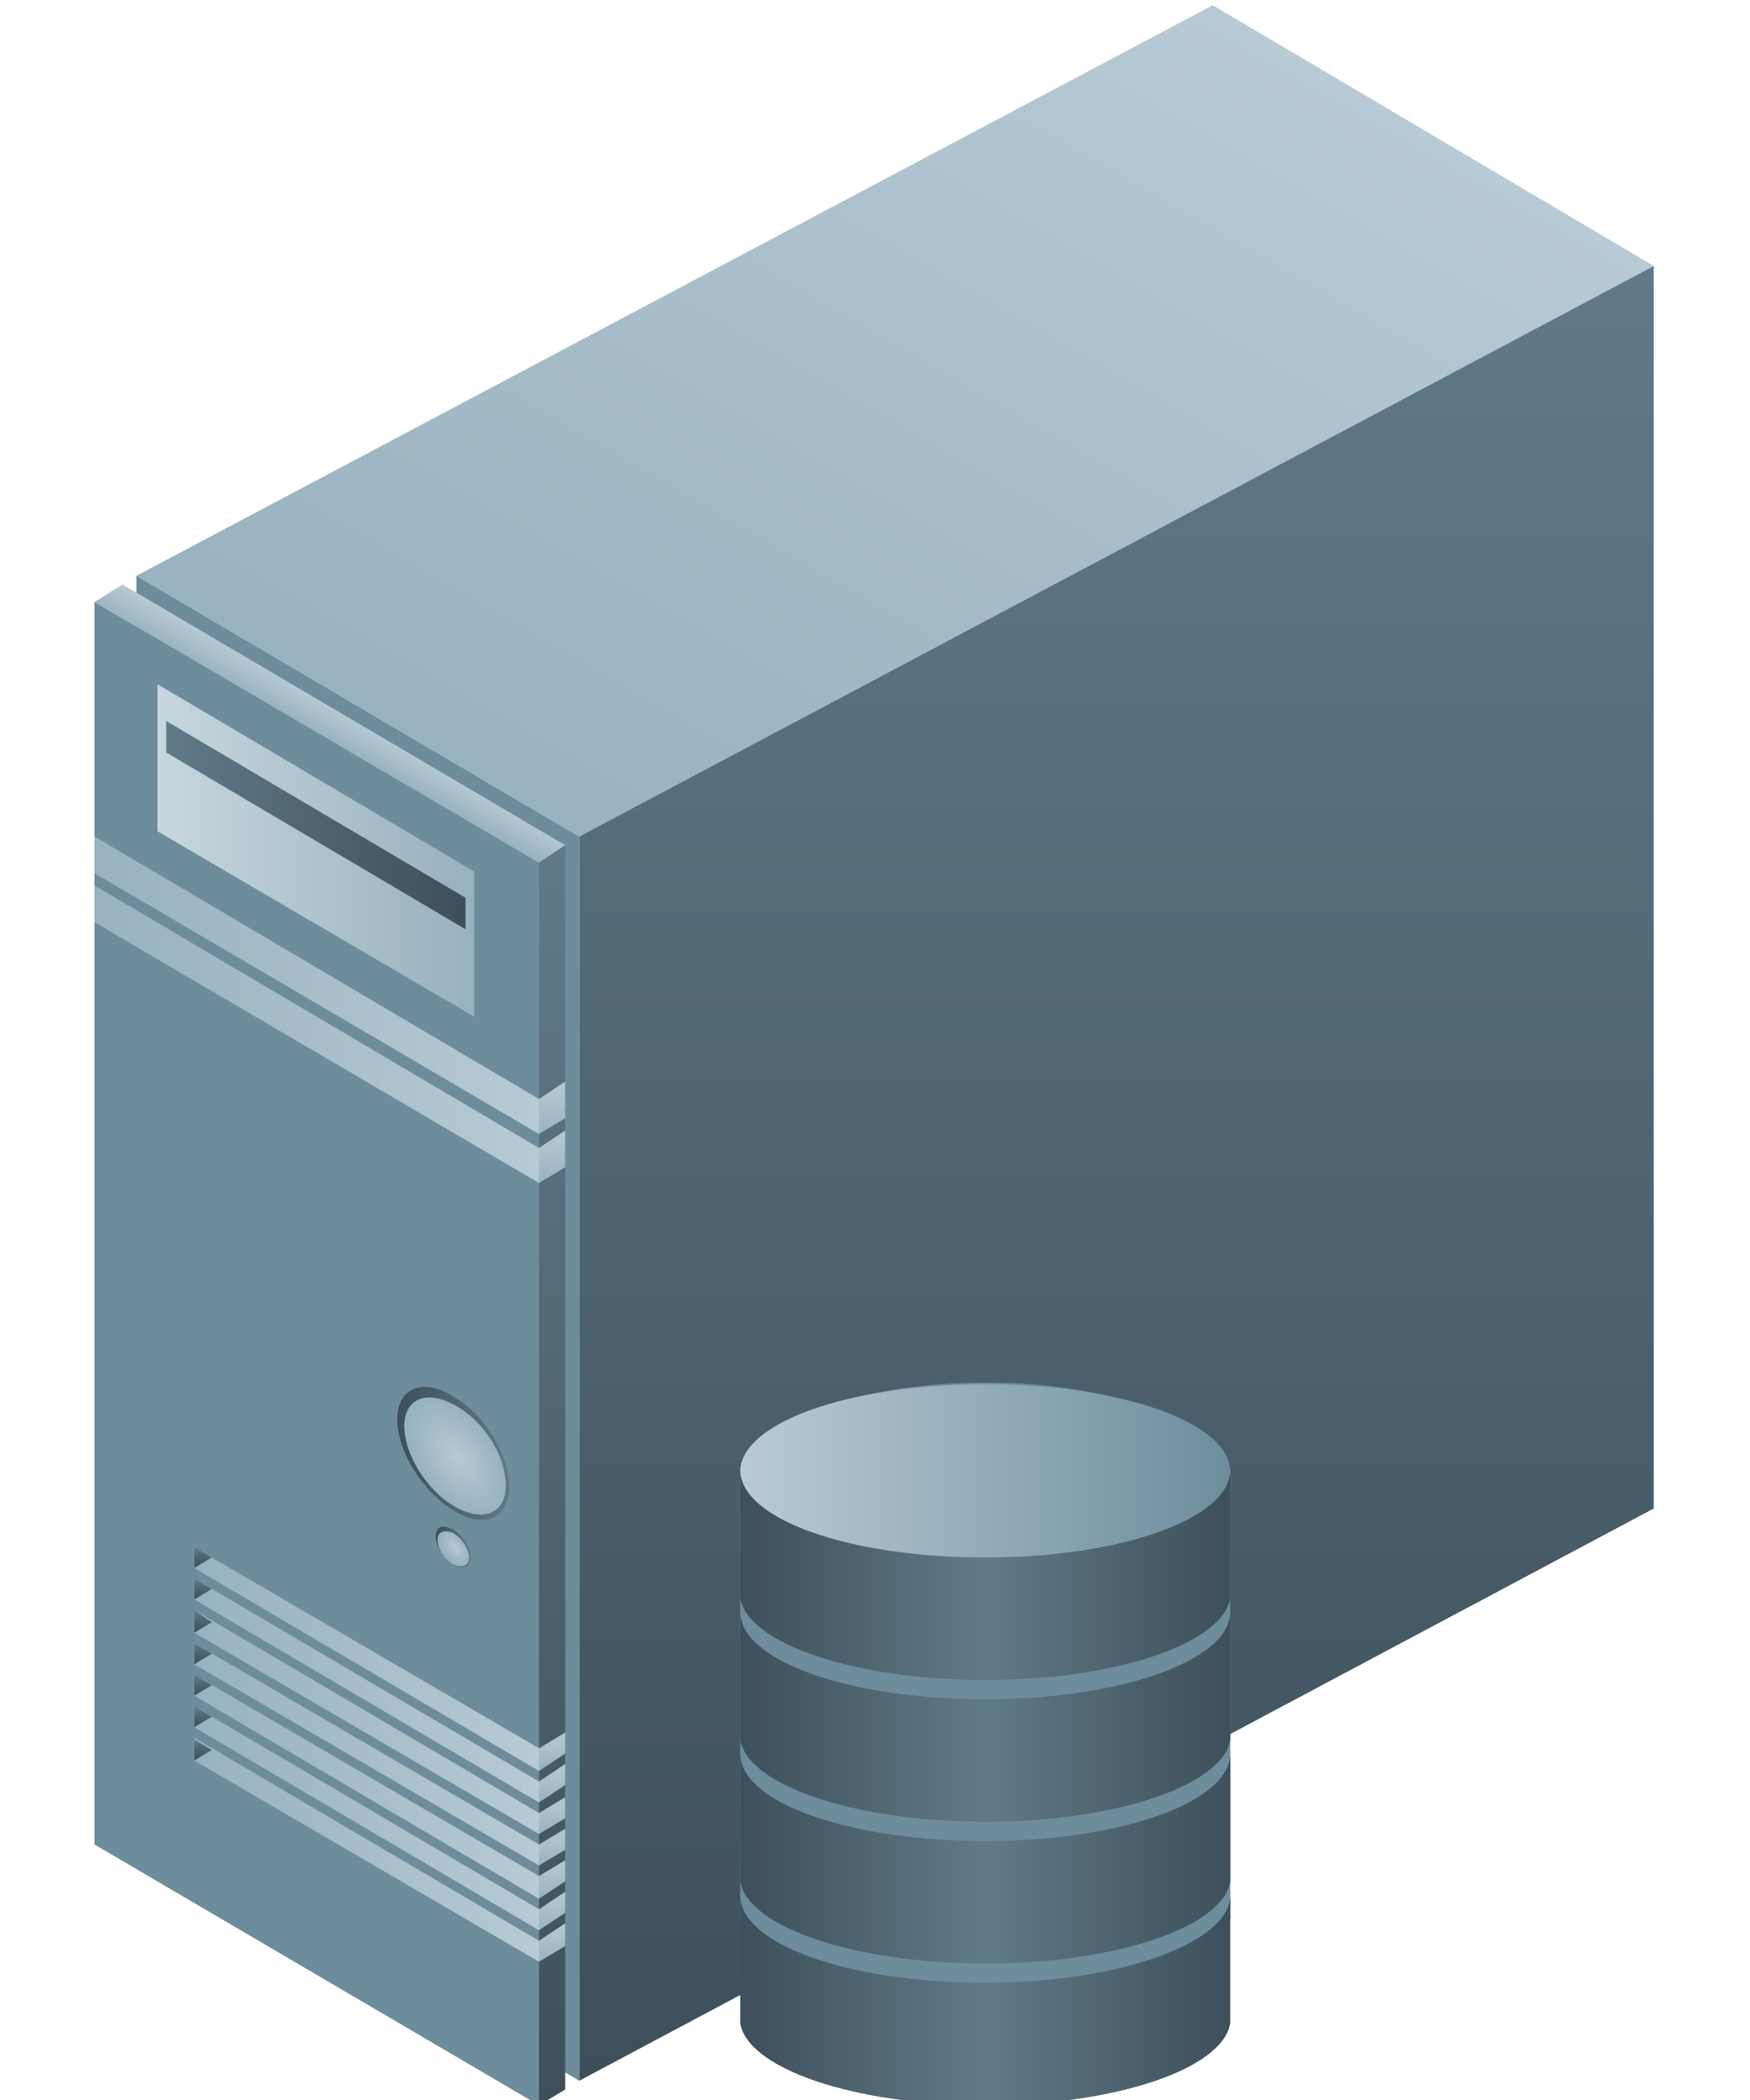 <?xml version="1.0" encoding="utf-8"?>
<!-- Generator: Adobe Illustrator 16.0.0, SVG Export Plug-In . SVG Version: 6.00 Build 0)  -->
<!DOCTYPE svg PUBLIC "-//W3C//DTD SVG 1.1//EN" "http://www.w3.org/Graphics/SVG/1.1/DTD/svg11.dtd">
<svg version="1.1" id="图层_1" xmlns="http://www.w3.org/2000/svg" xmlns:xlink="http://www.w3.org/1999/xlink" x="0px" y="0px"
	 width="100px" height="120px" viewBox="0 -10 100 120" style="enable-background:new 0 -10 100 120;" xml:space="preserve">
<style type="text/css">
<![CDATA[
	.st0{fill:url(#SVGID_1_);}
	.st1{fill:url(#SVGID_2_);}
	.st2{fill:url(#SVGID_3_);}
	.st3{fill:url(#SVGID_4_);}
	.st4{fill:url(#SVGID_5_);}
	.st5{fill:url(#SVGID_6_);}
	.st6{fill:url(#SVGID_7_);}
	.st7{fill:url(#SVGID_8_);}
	.st8{fill:url(#SVGID_9_);}
	.st9{fill:#6D8D9D;}
	.st10{fill:url(#SVGID_10_);}
	.st11{fill:url(#SVGID_11_);}
	.st12{fill:url(#SVGID_12_);}
	.st13{fill:url(#SVGID_13_);}
	.st14{fill:url(#SVGID_14_);}
	.st15{fill:url(#SVGID_15_);}
	.st16{fill:url(#SVGID_16_);}
	.st17{fill:url(#SVGID_17_);}
	.st18{fill:url(#SVGID_18_);}
	.st19{fill:url(#SVGID_19_);}
	.st20{fill:url(#SVGID_20_);}
	.st21{fill:url(#SVGID_21_);}
	.st22{fill:url(#SVGID_22_);}
	.st23{fill:url(#SVGID_23_);}
	.st24{fill:url(#SVGID_24_);}
	.st25{fill:url(#SVGID_25_);}
	.st26{fill:url(#SVGID_26_);}
	.st27{fill:url(#SVGID_27_);}
	.st28{fill:url(#SVGID_28_);}
	.st29{fill:url(#SVGID_29_);}
	.st30{fill:url(#SVGID_30_);}
	.st31{fill:url(#SVGID_31_);}
	.st32{fill:url(#SVGID_32_);}
	.st33{fill:url(#SVGID_33_);}
	.st34{fill:url(#SVGID_34_);}
	.st35{fill:url(#SVGID_35_);}
	.st36{fill:url(#SVGID_36_);}
	.st37{fill:url(#SVGID_37_);}
	.st38{fill:url(#SVGID_38_);}
	.st39{fill:url(#SVGID_39_);}
	.st40{fill:url(#SVGID_40_);}
	.st41{fill:url(#SVGID_41_);}
	.st42{fill:url(#SVGID_42_);}
	.st43{fill:url(#SVGID_43_);}
	.st44{fill:url(#SVGID_44_);}
	.st45{fill:url(#SVGID_45_);}
	.st46{fill:url(#SVGID_46_);}
	.st47{fill:url(#SVGID_47_);}
	.st48{fill:url(#SVGID_48_);}
]]>
</style>
<g>
	<g>
		<g>
			<polygon class="st9" points="33.1,108.9 7.8,93.9 7.8,22.9 33.1,37.8 			"/>
			
				<linearGradient id="SVGID_1_" gradientUnits="userSpaceOnUse" x1="292.367" y1="-284.657" x2="321.96" y2="-233.4" gradientTransform="matrix(1 0 0 -1 -256 -245)">
				<stop  offset="0" style="stop-color:#98B2BF"/>
				<stop  offset="1" style="stop-color:#B7CAD5"/>
			</linearGradient>
			<polygon class="st0" points="7.8,22.9 69.3,-9.7 94.5,5.2 33.1,37.8 			"/>
			
				<linearGradient id="SVGID_2_" gradientUnits="userSpaceOnUse" x1="319.85" y1="-353.901" x2="319.85" y2="-250.201" gradientTransform="matrix(1 0 0 -1 -256 -245)">
				<stop  offset="0" style="stop-color:#3D4F5A"/>
				<stop  offset="1" style="stop-color:#607A88"/>
			</linearGradient>
			<polygon class="st1" points="33.1,108.9 94.5,76.2 94.5,5.2 33.1,37.8 			"/>
		</g>
		<polygon class="st9" points="30.8,110.3 5.4,95.4 5.4,24.4 30.8,39.3 		"/>
		
			<linearGradient id="SVGID_3_" gradientUnits="userSpaceOnUse" x1="265.072" y1="-283.602" x2="283.132" y2="-283.602" gradientTransform="matrix(1 0 0 -1 -256 -245)">
			<stop  offset="0" style="stop-color:#C7D6DE"/>
			<stop  offset="1" style="stop-color:#97B1BE"/>
		</linearGradient>
		<polygon class="st2" points="27.1,48.1 9,37.5 9,29.1 27.1,39.8 		"/>
		
			<linearGradient id="SVGID_4_" gradientUnits="userSpaceOnUse" x1="265.572" y1="-282.151" x2="282.632" y2="-282.151" gradientTransform="matrix(1 0 0 -1 -256 -245)">
			<stop  offset="0" style="stop-color:#607A88"/>
			<stop  offset="1" style="stop-color:#3D4F5A"/>
		</linearGradient>
		<polygon class="st3" points="26.6,43.1 9.5,33 9.5,31.2 26.6,41.3 		"/>
		
			<linearGradient id="SVGID_5_" gradientUnits="userSpaceOnUse" x1="274.435" y1="-277.156" x2="275.364" y2="-275.546" gradientTransform="matrix(1 0 0 -1 -256 -245)">
			<stop  offset="0" style="stop-color:#98B2BF"/>
			<stop  offset="1" style="stop-color:#B7CAD5"/>
		</linearGradient>
		<polygon class="st4" points="5.4,24.4 7,23.4 32.3,38.3 30.8,39.3 		"/>
		
			<linearGradient id="SVGID_6_" gradientUnits="userSpaceOnUse" x1="287.55" y1="-355.301" x2="287.55" y2="-283.301" gradientTransform="matrix(1 0 0 -1 -256 -245)">
			<stop  offset="0" style="stop-color:#3D4F5A"/>
			<stop  offset="1" style="stop-color:#607A88"/>
		</linearGradient>
		<polygon class="st5" points="30.8,110.3 32.3,109.4 32.3,38.3 30.8,39.3 		"/>
		<g>
			<g>
				<g>
					
						<linearGradient id="SVGID_7_" gradientUnits="userSpaceOnUse" x1="261.449" y1="-291.301" x2="286.785" y2="-291.301" gradientTransform="matrix(1 0 0 -1 -256 -245)">
						<stop  offset="0" style="stop-color:#98B2BF"/>
						<stop  offset="1" style="stop-color:#B7CAD5"/>
					</linearGradient>
					<polygon class="st6" points="30.8,54.8 5.4,39.9 5.4,37.8 30.8,52.8 					"/>
				</g>
				
					<linearGradient id="SVGID_8_" gradientUnits="userSpaceOnUse" x1="287.55" y1="-299.84" x2="287.55" y2="-296.832" gradientTransform="matrix(1 0 0 -1 -256 -245)">
					<stop  offset="0" style="stop-color:#98B2BF"/>
					<stop  offset="1" style="stop-color:#B7CAD5"/>
				</linearGradient>
				<polygon class="st7" points="30.8,54.8 32.3,53.9 32.3,51.8 30.8,52.8 				"/>
			</g>
		</g>
		<g>
			<g>
				<g>
					
						<linearGradient id="SVGID_9_" gradientUnits="userSpaceOnUse" x1="261.449" y1="-294.102" x2="286.785" y2="-294.102" gradientTransform="matrix(1 0 0 -1 -256 -245)">
						<stop  offset="0" style="stop-color:#98B2BF"/>
						<stop  offset="1" style="stop-color:#B7CAD5"/>
					</linearGradient>
					<polygon class="st8" points="30.8,57.6 5.4,42.7 5.4,40.6 30.8,55.6 					"/>
				</g>
				
					<linearGradient id="SVGID_10_" gradientUnits="userSpaceOnUse" x1="287.55" y1="-302.632" x2="287.55" y2="-299.624" gradientTransform="matrix(1 0 0 -1 -256 -245)">
					<stop  offset="0" style="stop-color:#98B2BF"/>
					<stop  offset="1" style="stop-color:#B7CAD5"/>
				</linearGradient>
				<polygon class="st10" points="30.8,57.6 32.3,56.7 32.3,54.6 30.8,55.6 				"/>
			</g>
		</g>
		
			<linearGradient id="SVGID_11_" gradientUnits="userSpaceOnUse" x1="267.15" y1="-340.701" x2="286.75" y2="-340.701" gradientTransform="matrix(1 0 0 -1 -256 -245)">
			<stop  offset="0" style="stop-color:#98B2BF"/>
			<stop  offset="1" style="stop-color:#B7CAD5"/>
		</linearGradient>
		<polygon class="st11" points="30.8,100.9 30.8,102.1 11.1,90.6 11.1,89.3 		"/>
		
			<linearGradient id="SVGID_12_" gradientUnits="userSpaceOnUse" x1="287.55" y1="-347.102" x2="287.55" y2="-344.95" gradientTransform="matrix(1 0 0 -1 -256 -245)">
			<stop  offset="0" style="stop-color:#98B2BF"/>
			<stop  offset="1" style="stop-color:#B7CAD5"/>
		</linearGradient>
		<polygon class="st12" points="30.8,102.1 32.3,101.2 32.3,99.9 30.8,100.9 		"/>
		
			<linearGradient id="SVGID_13_" gradientUnits="userSpaceOnUse" x1="267.15" y1="-338.901" x2="286.75" y2="-338.901" gradientTransform="matrix(1 0 0 -1 -256 -245)">
			<stop  offset="0" style="stop-color:#98B2BF"/>
			<stop  offset="1" style="stop-color:#B7CAD5"/>
		</linearGradient>
		<polygon class="st13" points="30.8,99.1 30.8,100.3 11.1,88.7 11.1,87.5 		"/>
		
			<linearGradient id="SVGID_14_" gradientUnits="userSpaceOnUse" x1="287.55" y1="-345.274" x2="287.55" y2="-343.126" gradientTransform="matrix(1 0 0 -1 -256 -245)">
			<stop  offset="0" style="stop-color:#98B2BF"/>
			<stop  offset="1" style="stop-color:#B7CAD5"/>
		</linearGradient>
		<polygon class="st14" points="30.8,100.3 32.3,99.3 32.3,98.1 30.8,99.1 		"/>
		
			<linearGradient id="SVGID_15_" gradientUnits="userSpaceOnUse" x1="267.15" y1="-337.102" x2="286.75" y2="-337.102" gradientTransform="matrix(1 0 0 -1 -256 -245)">
			<stop  offset="0" style="stop-color:#98B2BF"/>
			<stop  offset="1" style="stop-color:#B7CAD5"/>
		</linearGradient>
		<polygon class="st15" points="30.8,97.2 30.8,98.5 11.1,86.9 11.1,85.7 		"/>
		
			<linearGradient id="SVGID_16_" gradientUnits="userSpaceOnUse" x1="287.55" y1="-343.453" x2="287.55" y2="-341.302" gradientTransform="matrix(1 0 0 -1 -256 -245)">
			<stop  offset="0" style="stop-color:#98B2BF"/>
			<stop  offset="1" style="stop-color:#B7CAD5"/>
		</linearGradient>
		<polygon class="st16" points="30.8,98.5 32.3,97.5 32.3,96.3 30.8,97.2 		"/>
		
			<linearGradient id="SVGID_17_" gradientUnits="userSpaceOnUse" x1="267.15" y1="-335.252" x2="286.75" y2="-335.252" gradientTransform="matrix(1 0 0 -1 -256 -245)">
			<stop  offset="0" style="stop-color:#98B2BF"/>
			<stop  offset="1" style="stop-color:#B7CAD5"/>
		</linearGradient>
		<polygon class="st17" points="30.8,95.4 30.8,96.6 11.1,85.1 11.1,83.9 		"/>
		
			<linearGradient id="SVGID_18_" gradientUnits="userSpaceOnUse" x1="287.55" y1="-341.628" x2="287.55" y2="-339.478" gradientTransform="matrix(1 0 0 -1 -256 -245)">
			<stop  offset="0" style="stop-color:#98B2BF"/>
			<stop  offset="1" style="stop-color:#B7CAD5"/>
		</linearGradient>
		<polygon class="st18" points="30.8,96.6 32.3,95.7 32.3,94.5 30.8,95.4 		"/>
		
			<linearGradient id="SVGID_19_" gradientUnits="userSpaceOnUse" x1="267.15" y1="-333.401" x2="286.75" y2="-333.401" gradientTransform="matrix(1 0 0 -1 -256 -245)">
			<stop  offset="0" style="stop-color:#98B2BF"/>
			<stop  offset="1" style="stop-color:#B7CAD5"/>
		</linearGradient>
		<polygon class="st19" points="30.8,93.6 30.8,94.8 11.1,83.3 11.1,82 		"/>
		
			<linearGradient id="SVGID_20_" gradientUnits="userSpaceOnUse" x1="287.55" y1="-339.801" x2="287.55" y2="-337.651" gradientTransform="matrix(1 0 0 -1 -256 -245)">
			<stop  offset="0" style="stop-color:#98B2BF"/>
			<stop  offset="1" style="stop-color:#B7CAD5"/>
		</linearGradient>
		<polygon class="st20" points="30.8,94.8 32.3,93.9 32.3,92.7 30.8,93.6 		"/>
		
			<linearGradient id="SVGID_21_" gradientUnits="userSpaceOnUse" x1="267.15" y1="-331.602" x2="286.75" y2="-331.602" gradientTransform="matrix(1 0 0 -1 -256 -245)">
			<stop  offset="0" style="stop-color:#98B2BF"/>
			<stop  offset="1" style="stop-color:#B7CAD5"/>
		</linearGradient>
		<polygon class="st21" points="30.8,91.8 30.8,93 11.1,81.4 11.1,80.2 		"/>
		
			<linearGradient id="SVGID_22_" gradientUnits="userSpaceOnUse" x1="287.55" y1="-337.978" x2="287.55" y2="-335.829" gradientTransform="matrix(1 0 0 -1 -256 -245)">
			<stop  offset="0" style="stop-color:#98B2BF"/>
			<stop  offset="1" style="stop-color:#B7CAD5"/>
		</linearGradient>
		<polygon class="st22" points="30.8,93 32.3,92 32.3,90.8 30.8,91.8 		"/>
		
			<linearGradient id="SVGID_23_" gradientUnits="userSpaceOnUse" x1="267.15" y1="-329.801" x2="286.75" y2="-329.801" gradientTransform="matrix(1 0 0 -1 -256 -245)">
			<stop  offset="0" style="stop-color:#98B2BF"/>
			<stop  offset="1" style="stop-color:#B7CAD5"/>
		</linearGradient>
		<polygon class="st23" points="30.8,89.9 30.8,91.2 11.1,79.6 11.1,78.4 12.1,79 		"/>
		
			<linearGradient id="SVGID_24_" gradientUnits="userSpaceOnUse" x1="287.55" y1="-336.154" x2="287.55" y2="-334.005" gradientTransform="matrix(1 0 0 -1 -256 -245)">
			<stop  offset="0" style="stop-color:#98B2BF"/>
			<stop  offset="1" style="stop-color:#B7CAD5"/>
		</linearGradient>
		<polygon class="st24" points="30.8,91.2 32.3,90.2 32.3,89 30.8,89.9 		"/>
		
			<linearGradient id="SVGID_25_" gradientUnits="userSpaceOnUse" x1="267.65" y1="-324.603" x2="267.65" y2="-323.391" gradientTransform="matrix(1 0 0 -1 -256 -245)">
			<stop  offset="0" style="stop-color:#3D4F5A"/>
			<stop  offset="1" style="stop-color:#607A88"/>
		</linearGradient>
		<polygon class="st25" points="12.1,79 11.1,79.6 11.1,78.4 		"/>
		
			<linearGradient id="SVGID_26_" gradientUnits="userSpaceOnUse" x1="267.65" y1="-326.432" x2="267.65" y2="-325.221" gradientTransform="matrix(1 0 0 -1 -256 -245)">
			<stop  offset="0" style="stop-color:#3D4F5A"/>
			<stop  offset="1" style="stop-color:#607A88"/>
		</linearGradient>
		<polygon class="st26" points="12.1,80.8 11.1,81.4 11.1,80.2 		"/>
		
			<linearGradient id="SVGID_27_" gradientUnits="userSpaceOnUse" x1="267.65" y1="-328.261" x2="267.65" y2="-327.051" gradientTransform="matrix(1 0 0 -1 -256 -245)">
			<stop  offset="0" style="stop-color:#3D4F5A"/>
			<stop  offset="1" style="stop-color:#607A88"/>
		</linearGradient>
		<polygon class="st27" points="12.1,82.7 11.1,83.3 11.1,82 		"/>
		
			<linearGradient id="SVGID_28_" gradientUnits="userSpaceOnUse" x1="267.65" y1="-330.091" x2="267.65" y2="-328.879" gradientTransform="matrix(1 0 0 -1 -256 -245)">
			<stop  offset="0" style="stop-color:#3D4F5A"/>
			<stop  offset="1" style="stop-color:#607A88"/>
		</linearGradient>
		<polygon class="st28" points="12.1,84.5 11.1,85.1 11.1,83.9 		"/>
		
			<linearGradient id="SVGID_29_" gradientUnits="userSpaceOnUse" x1="267.65" y1="-331.92" x2="267.65" y2="-330.709" gradientTransform="matrix(1 0 0 -1 -256 -245)">
			<stop  offset="0" style="stop-color:#3D4F5A"/>
			<stop  offset="1" style="stop-color:#607A88"/>
		</linearGradient>
		<polygon class="st29" points="12.1,86.3 11.1,86.9 11.1,85.7 		"/>
		
			<linearGradient id="SVGID_30_" gradientUnits="userSpaceOnUse" x1="267.65" y1="-333.748" x2="267.65" y2="-332.538" gradientTransform="matrix(1 0 0 -1 -256 -245)">
			<stop  offset="0" style="stop-color:#3D4F5A"/>
			<stop  offset="1" style="stop-color:#607A88"/>
		</linearGradient>
		<polygon class="st30" points="12.1,88.1 11.1,88.7 11.1,87.5 		"/>
		
			<linearGradient id="SVGID_31_" gradientUnits="userSpaceOnUse" x1="267.65" y1="-335.579" x2="267.65" y2="-334.367" gradientTransform="matrix(1 0 0 -1 -256 -245)">
			<stop  offset="0" style="stop-color:#3D4F5A"/>
			<stop  offset="1" style="stop-color:#607A88"/>
		</linearGradient>
		<polygon class="st31" points="12.1,90 11.1,90.6 11.1,89.4 		"/>
		<g>
			
				<linearGradient id="SVGID_32_" gradientUnits="userSpaceOnUse" x1="278.698" y1="-340.843" x2="285.187" y2="-340.843" gradientTransform="matrix(1 0.589 0 -1 -256 -433.861)">
				<stop  offset="0" style="stop-color:#3D4F5A"/>
				<stop  offset="1" style="stop-color:#607A88"/>
			</linearGradient>
			<path class="st32" d="M29.1,75c0,1.8-1.5,2.4-3.2,1.3c-1.8-1.1-3.2-3.4-3.2-5.2c0-1.8,1.5-2.4,3.2-1.3
				C27.8,70.9,29.1,73.2,29.1,75z"/>
			
				<radialGradient id="SVGID_33_" cx="282.117" cy="-340.935" r="2.876" gradientTransform="matrix(1 0.589 0 -1 -256 -433.861)" gradientUnits="userSpaceOnUse">
				<stop  offset="0" style="stop-color:#B7CAD5"/>
				<stop  offset="1" style="stop-color:#98B2BF"/>
			</radialGradient>
			<path class="st33" d="M28.9,74.9c0,1.6-1.3,2.1-2.9,1.2s-2.9-3-2.9-4.6c0-1.6,1.3-2.1,2.9-1.2C27.8,71.3,28.9,73.3,28.9,74.9z"/>
		</g>
		<g>
			
				<linearGradient id="SVGID_34_" gradientUnits="userSpaceOnUse" x1="280.963" y1="-346.193" x2="282.92" y2="-346.193" gradientTransform="matrix(1 0.589 0 -1 -256 -433.861)">
				<stop  offset="0" style="stop-color:#3D4F5A"/>
				<stop  offset="1" style="stop-color:#607A88"/>
			</linearGradient>
			<path class="st34" d="M26.9,79c0,0.5-0.4,0.7-1,0.4c-0.5-0.3-1-1-1-1.6c0-0.6,0.4-0.7,1-0.4C26.4,77.7,26.9,78.4,26.9,79z"/>
			
				<radialGradient id="SVGID_35_" cx="281.995" cy="-346.21" r="0.867" gradientTransform="matrix(1 0.589 0 -1 -256 -433.861)" gradientUnits="userSpaceOnUse">
				<stop  offset="0" style="stop-color:#B7CAD5"/>
				<stop  offset="1" style="stop-color:#98B2BF"/>
			</radialGradient>
			<path class="st35" d="M26.8,79c0,0.5-0.4,0.6-0.9,0.4C25.4,79.1,25,78.5,25,78s0.4-0.6,0.9-0.4C26.4,77.9,26.8,78.5,26.8,79z"/>
		</g>
	</g>
	<g>
		<path class="st9" d="M70.3,74.5L70.3,74.5c-0.4-3.1-6.5-5.5-14-5.5s-13.6,2.4-14,5.5l0,0l0,0v0.3v7.9V83v0.3v7.5v0.3v0.3v8.2l0,0
			c0.4,3.1,6.5,5.5,14,5.5s13.6-2.4,14-5.5l0,0v-8.2v-0.3v-0.3v-7.5V83v-0.3v-7.9V74.5L70.3,74.5z"/>
		
			<linearGradient id="SVGID_36_" gradientUnits="userSpaceOnUse" x1="298.25" y1="-319.102" x2="326.341" y2="-319.102" gradientTransform="matrix(1 0 0 -1 -256 -245)">
			<stop  offset="0" style="stop-color:#B9CBD5"/>
			<stop  offset="1" style="stop-color:#6D8D9D"/>
		</linearGradient>
		<path class="st36" d="M56.3,69.1c7.8,0,14,2.2,14,5c0,2.7-6.3,5-14,5c-7.8,0-14-2.2-14-5C42.3,71.3,48.5,69.1,56.3,69.1z"/>
		<g>
			
				<linearGradient id="SVGID_37_" gradientUnits="userSpaceOnUse" x1="298.25" y1="-325.002" x2="326.341" y2="-325.002" gradientTransform="matrix(1 0 0 -1 -256 -245)">
				<stop  offset="0" style="stop-color:#3D4F5A"/>
				<stop  offset="0.5" style="stop-color:#607A88"/>
				<stop  offset="1" style="stop-color:#3D4F5A"/>
			</linearGradient>
			<path class="st37" d="M56.3,79c-7.8,0-14-2.2-14-5v7.3l0,0c0.4,2.6,6.5,4.7,14,4.7s13.6-2.1,14-4.7l0,0V74
				C70.3,76.8,64,79,56.3,79z"/>
			
				<linearGradient id="SVGID_38_" gradientUnits="userSpaceOnUse" x1="298.25" y1="-318.852" x2="298.25" y2="-318.852" gradientTransform="matrix(1 0 0 -1 -256 -245)">
				<stop  offset="0" style="stop-color:#3D4F5A"/>
				<stop  offset="0.5" style="stop-color:#607A88"/>
				<stop  offset="1" style="stop-color:#3D4F5A"/>
			</linearGradient>
			<path class="st38" d="M42.3,73.7V74C42.3,73.9,42.3,73.8,42.3,73.7L42.3,73.7z"/>
			
				<linearGradient id="SVGID_39_" gradientUnits="userSpaceOnUse" x1="326.25" y1="-318.852" x2="326.25" y2="-318.852" gradientTransform="matrix(1 0 0 -1 -256 -245)">
				<stop  offset="0" style="stop-color:#3D4F5A"/>
				<stop  offset="0.5" style="stop-color:#607A88"/>
				<stop  offset="1" style="stop-color:#3D4F5A"/>
			</linearGradient>
			<path class="st39" d="M70.3,73.7c0,0.1,0,0.2,0,0.3V73.7L70.3,73.7z"/>
		</g>
		<g>
			
				<linearGradient id="SVGID_40_" gradientUnits="userSpaceOnUse" x1="298.25" y1="-333.102" x2="326.341" y2="-333.102" gradientTransform="matrix(1 0 0 -1 -256 -245)">
				<stop  offset="0" style="stop-color:#3D4F5A"/>
				<stop  offset="0.5" style="stop-color:#607A88"/>
				<stop  offset="1" style="stop-color:#3D4F5A"/>
			</linearGradient>
			<path class="st40" d="M56.3,87.1c-7.8,0-14-2.2-14-5v7.3l0,0c0.4,2.6,6.5,4.7,14,4.7s13.6-2.1,14-4.7l0,0v-7.3
				C70.3,84.9,64,87.1,56.3,87.1z"/>
			
				<linearGradient id="SVGID_41_" gradientUnits="userSpaceOnUse" x1="298.25" y1="-326.951" x2="298.25" y2="-326.951" gradientTransform="matrix(1 0 0 -1 -256 -245)">
				<stop  offset="0" style="stop-color:#3D4F5A"/>
				<stop  offset="0.5" style="stop-color:#607A88"/>
				<stop  offset="1" style="stop-color:#3D4F5A"/>
			</linearGradient>
			<path class="st41" d="M42.3,81.8v0.3C42.3,82,42.3,81.9,42.3,81.8L42.3,81.8z"/>
			
				<linearGradient id="SVGID_42_" gradientUnits="userSpaceOnUse" x1="326.25" y1="-326.951" x2="326.25" y2="-326.951" gradientTransform="matrix(1 0 0 -1 -256 -245)">
				<stop  offset="0" style="stop-color:#3D4F5A"/>
				<stop  offset="0.5" style="stop-color:#607A88"/>
				<stop  offset="1" style="stop-color:#3D4F5A"/>
			</linearGradient>
			<path class="st42" d="M70.3,81.8c0,0.1,0,0.2,0,0.3V81.8L70.3,81.8z"/>
		</g>
		<g>
			
				<linearGradient id="SVGID_43_" gradientUnits="userSpaceOnUse" x1="298.25" y1="-341.201" x2="326.341" y2="-341.201" gradientTransform="matrix(1 0 0 -1 -256 -245)">
				<stop  offset="0" style="stop-color:#3D4F5A"/>
				<stop  offset="0.5" style="stop-color:#607A88"/>
				<stop  offset="1" style="stop-color:#3D4F5A"/>
			</linearGradient>
			<path class="st43" d="M56.3,95.2c-7.8,0-14-2.2-14-5v7.3l0,0c0.4,2.6,6.5,4.7,14,4.7s13.6-2.1,14-4.7l0,0v-7.3
				C70.3,93,64,95.2,56.3,95.2z"/>
			
				<linearGradient id="SVGID_44_" gradientUnits="userSpaceOnUse" x1="298.25" y1="-335.051" x2="298.25" y2="-335.051" gradientTransform="matrix(1 0 0 -1 -256 -245)">
				<stop  offset="0" style="stop-color:#3D4F5A"/>
				<stop  offset="0.5" style="stop-color:#607A88"/>
				<stop  offset="1" style="stop-color:#3D4F5A"/>
			</linearGradient>
			<path class="st44" d="M42.3,89.9v0.3C42.3,90.1,42.3,90,42.3,89.9L42.3,89.9z"/>
			
				<linearGradient id="SVGID_45_" gradientUnits="userSpaceOnUse" x1="326.25" y1="-335.051" x2="326.25" y2="-335.051" gradientTransform="matrix(1 0 0 -1 -256 -245)">
				<stop  offset="0" style="stop-color:#3D4F5A"/>
				<stop  offset="0.5" style="stop-color:#607A88"/>
				<stop  offset="1" style="stop-color:#3D4F5A"/>
			</linearGradient>
			<path class="st45" d="M70.3,89.9c0,0.1,0,0.2,0,0.3V89.9L70.3,89.9z"/>
		</g>
		<g>
			
				<linearGradient id="SVGID_46_" gradientUnits="userSpaceOnUse" x1="298.25" y1="-349.301" x2="326.341" y2="-349.301" gradientTransform="matrix(1 0 0 -1 -256 -245)">
				<stop  offset="0" style="stop-color:#3D4F5A"/>
				<stop  offset="0.5" style="stop-color:#607A88"/>
				<stop  offset="1" style="stop-color:#3D4F5A"/>
			</linearGradient>
			<path class="st46" d="M56.3,103.3c-7.8,0-14-2.2-14-5v7.3l0,0c0.4,2.6,6.5,4.7,14,4.7s13.6-2.1,14-4.7l0,0v-7.3
				C70.3,101,64,103.3,56.3,103.3z"/>
			
				<linearGradient id="SVGID_47_" gradientUnits="userSpaceOnUse" x1="298.25" y1="-343.151" x2="298.25" y2="-343.151" gradientTransform="matrix(1 0 0 -1 -256 -245)">
				<stop  offset="0" style="stop-color:#3D4F5A"/>
				<stop  offset="0.5" style="stop-color:#607A88"/>
				<stop  offset="1" style="stop-color:#3D4F5A"/>
			</linearGradient>
			<path class="st47" d="M42.3,98v0.3C42.3,98.2,42.3,98.1,42.3,98L42.3,98z"/>
			
				<linearGradient id="SVGID_48_" gradientUnits="userSpaceOnUse" x1="326.25" y1="-343.151" x2="326.25" y2="-343.151" gradientTransform="matrix(1 0 0 -1 -256 -245)">
				<stop  offset="0" style="stop-color:#3D4F5A"/>
				<stop  offset="0.5" style="stop-color:#607A88"/>
				<stop  offset="1" style="stop-color:#3D4F5A"/>
			</linearGradient>
			<path class="st48" d="M70.3,98c0,0.1,0,0.2,0,0.3V98L70.3,98z"/>
		</g>
	</g>
</g>
</svg>

